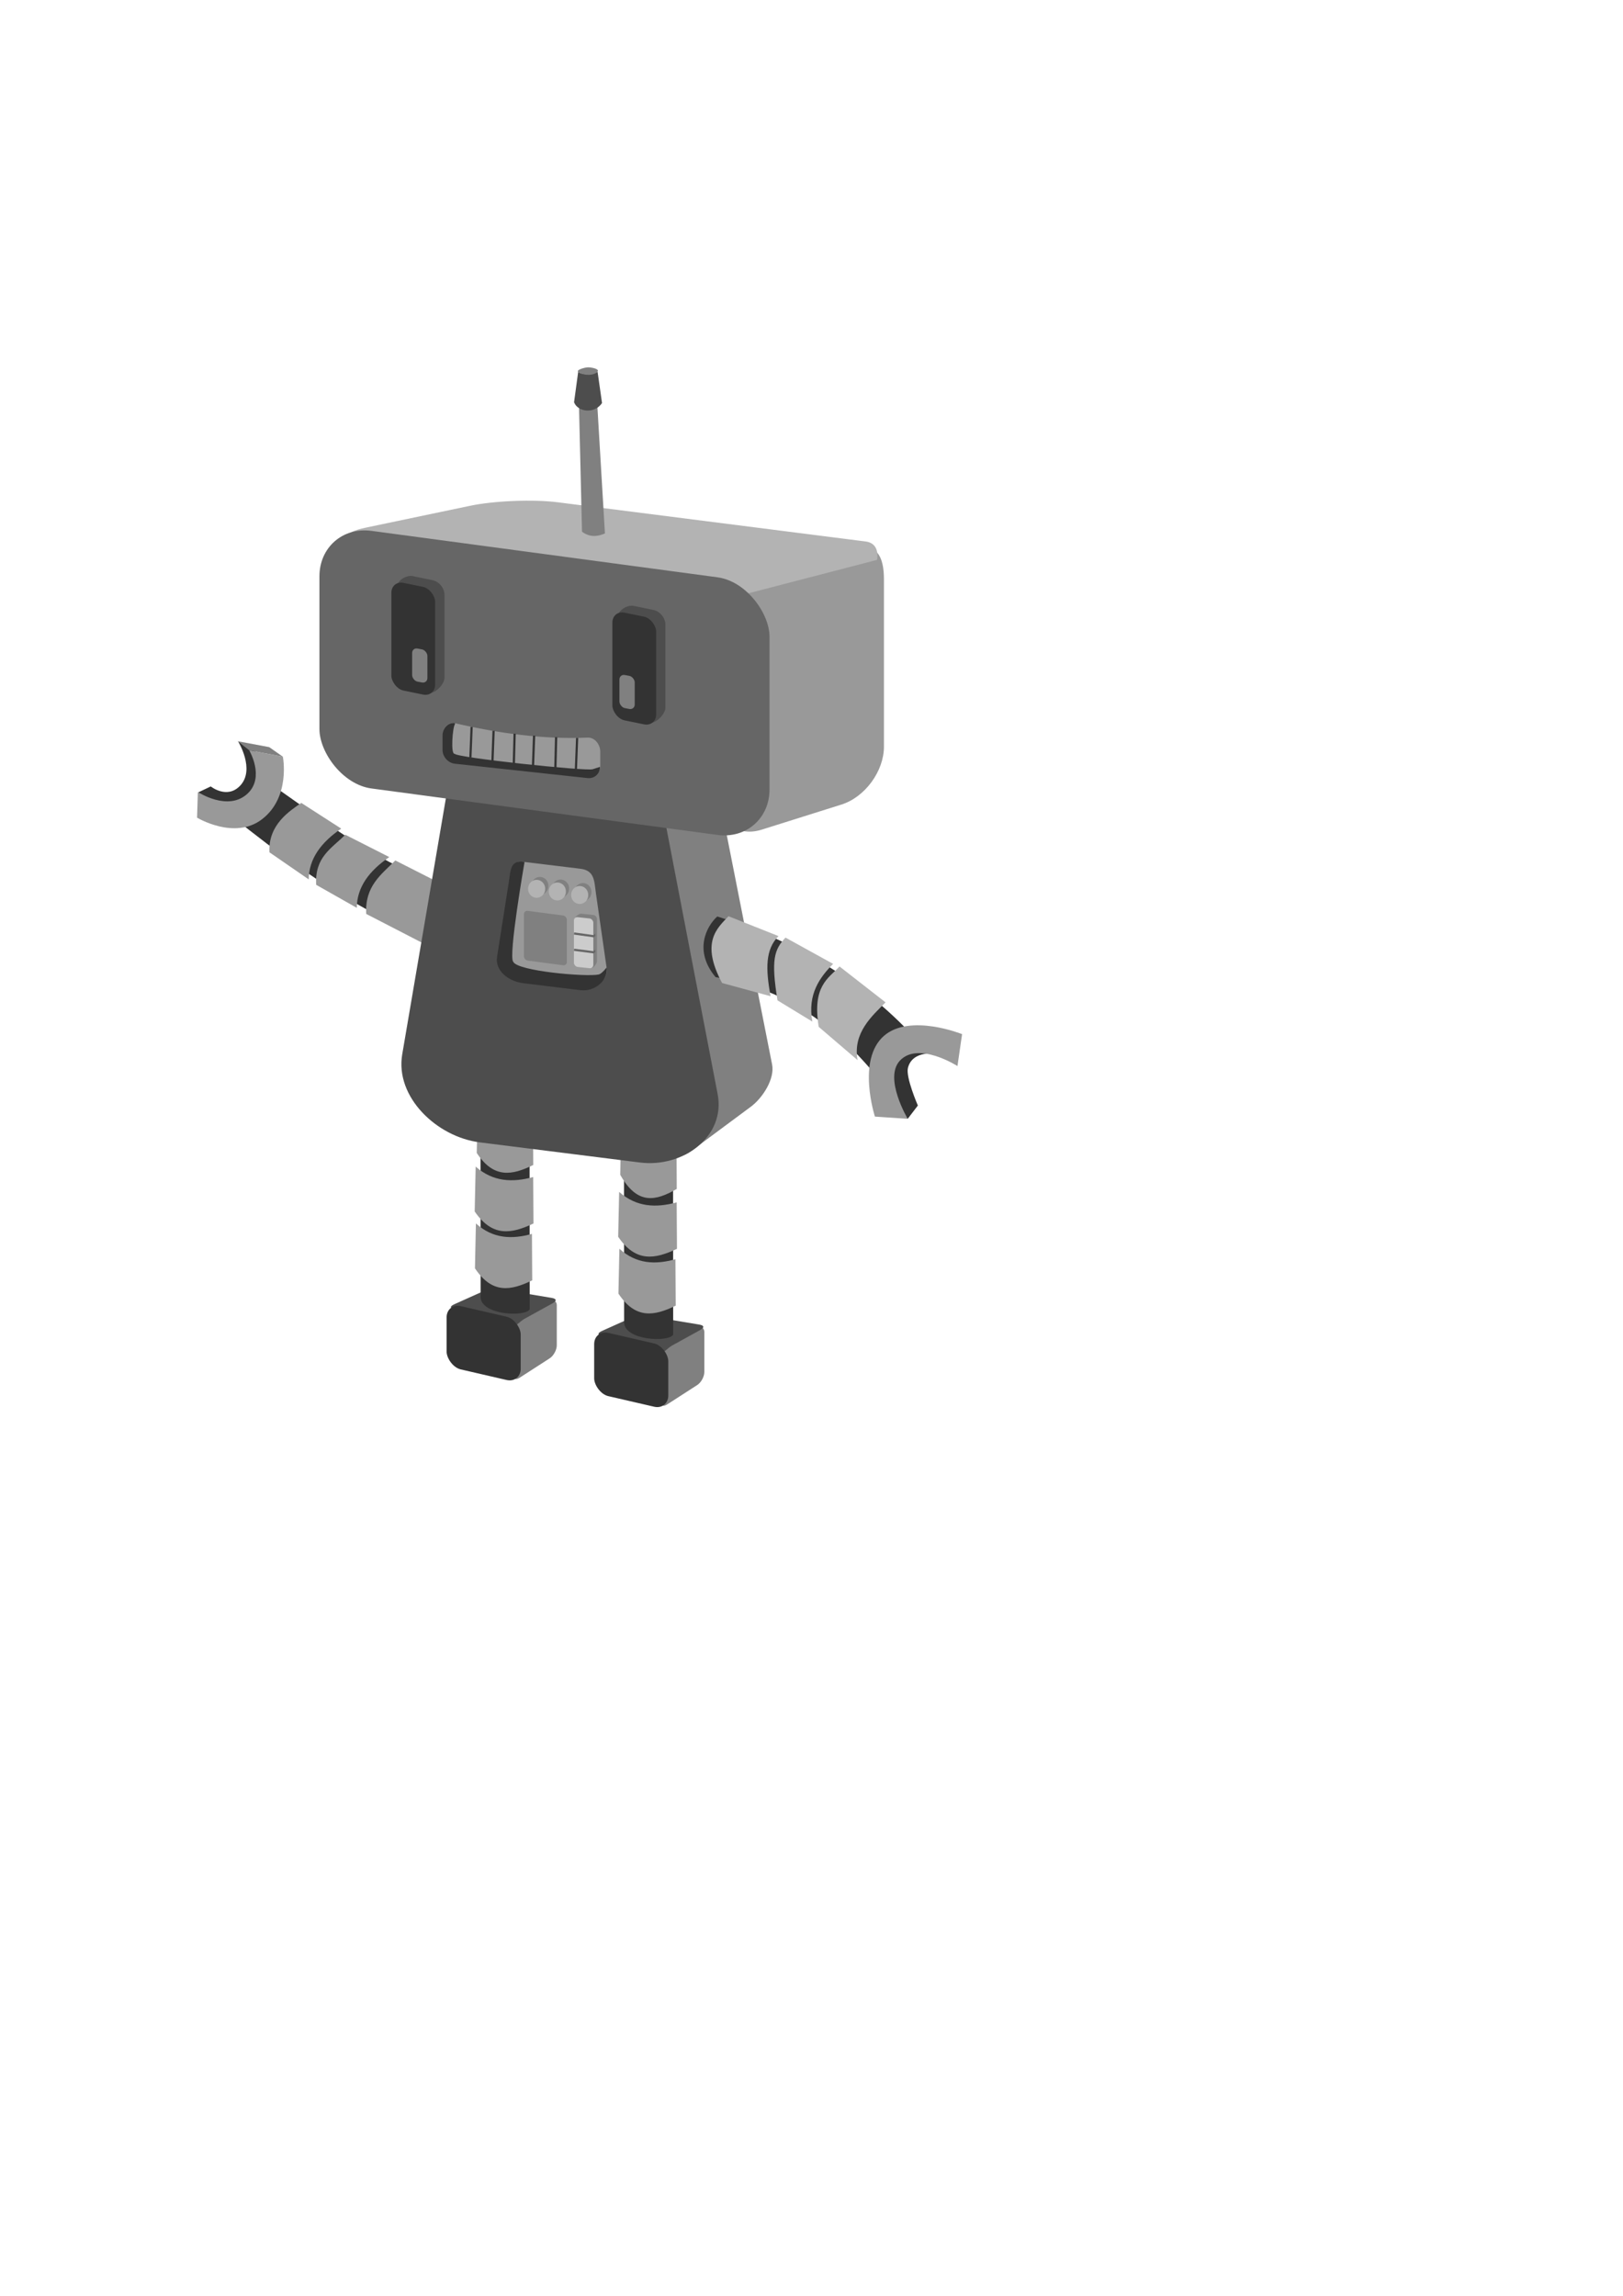 <?xml version="1.0" encoding="UTF-8" standalone="no"?>
<!-- Created with Inkscape (http://www.inkscape.org/) -->

<svg
   xmlns:dc="http://purl.org/dc/elements/1.1/"
   xmlns:cc="http://creativecommons.org/ns#"
   xmlns:rdf="http://www.w3.org/1999/02/22-rdf-syntax-ns#"
   xmlns:svg="http://www.w3.org/2000/svg"
   xmlns="http://www.w3.org/2000/svg"
   xmlns:sodipodi="http://sodipodi.sourceforge.net/DTD/sodipodi-0.dtd"
   xmlns:inkscape="http://www.inkscape.org/namespaces/inkscape"
   width="744.094"
   height="1052.362"
   id="svg4661"
   version="1.1"
   inkscape:version="0.48.2 r9819"
   sodipodi:docname="New document 27">
  <defs
     id="defs4663" />
  <sodipodi:namedview
     id="base"
     pagecolor="#ffffff"
     bordercolor="#666666"
     borderopacity="1.0"
     inkscape:pageopacity="0.0"
     inkscape:pageshadow="2"
     inkscape:zoom="0.35"
     inkscape:cx="375"
     inkscape:cy="520"
     inkscape:document-units="px"
     inkscape:current-layer="layer1"
     showgrid="false"
     inkscape:window-width="1366"
     inkscape:window-height="717"
     inkscape:window-x="-6"
     inkscape:window-y="-6"
     inkscape:window-maximized="1" />
  <g
     inkscape:label="Layer 1"
     inkscape:groupmode="layer"
     id="layer1">
    <path
       style="fill:#808080;fill-opacity:1;stroke:none"
       d="m 316.746,358.001 27.501,-20.404 c 5.393,-4.001 -20.462,-2.446 -19.16,4.141 l 28.895,146.212 c 1.302,6.588 -4.342,15.342 -9.735,19.344 l -27.501,20.404 c -5.393,4.001 -9.213,1.796 -9.735,-4.899 L 295.503,375.187 c -0.522,-6.695 15.851,-13.184 21.244,-17.186 z"
       id="rect4798"
       inkscape:connector-curvature="0"
       sodipodi:nodetypes="sssssssss"
       inkscape:export-filename="C:\Users\Meli\Desktop\robot.png"
       inkscape:export-xdpi="300"
       inkscape:export-ydpi="300" />
    <rect
       style="fill:#808080;fill-opacity:1;stroke:none"
       id="rect4821-9"
       width="24.424"
       height="26.116"
       x="360.003"
       y="815.017"
       ry="3.89"
       transform="matrix(0.84,-0.542,0,1,0,0)"
       inkscape:export-filename="C:\Users\Meli\Desktop\robot.png"
       inkscape:export-xdpi="300"
       inkscape:export-ydpi="300" />
    <rect
       style="fill:#808080;fill-opacity:1;stroke:none"
       id="rect4821"
       width="24.424"
       height="26.116"
       x="279.465"
       y="759.126"
       ry="3.89"
       transform="matrix(0.84,-0.542,0,1,0,0)"
       inkscape:export-filename="C:\Users\Meli\Desktop\robot.png"
       inkscape:export-xdpi="300"
       inkscape:export-ydpi="300" />
    <path
       style="fill:#4d4d4d;fill-opacity:1;stroke:none"
       d="m 297.243,603.284 23.289,3.872 c 2.477,0.412 2.515,1.39 0.237,2.645 l -12.647,6.968 c -2.278,1.255 -4.786,4.689 -7.202,3.905 l -24.604,-7.991 c -2.416,-0.785 -2.583,-1.591 -0.237,-2.645 l 12.46,-5.595 c 2.346,-1.053 6.228,-1.57 8.706,-1.158 z"
       id="rect5353-1"
       inkscape:connector-curvature="0"
       sodipodi:nodetypes="sssssssss"
       inkscape:export-filename="C:\Users\Meli\Desktop\robot.png"
       inkscape:export-xdpi="300"
       inkscape:export-ydpi="300" />
    <path
       style="fill:#4d4d4d;fill-opacity:1;stroke:none"
       d="m 229.559,591.044 23.289,3.872 c 2.477,0.412 2.515,1.39 0.237,2.645 l -12.647,6.968 c -2.278,1.255 -4.786,4.689 -7.202,3.905 l -24.604,-7.991 c -2.416,-0.785 -2.583,-1.591 -0.237,-2.645 l 12.46,-5.595 c 2.346,-1.053 6.228,-1.57 8.706,-1.158 z"
       id="rect5353"
       inkscape:connector-curvature="0"
       sodipodi:nodetypes="sssssssss"
       inkscape:export-filename="C:\Users\Meli\Desktop\robot.png"
       inkscape:export-xdpi="300"
       inkscape:export-ydpi="300" />
    <rect
       style="fill:#333333;fill-opacity:1;stroke:none"
       id="rect4801-0"
       width="34.884"
       height="28.999"
       x="279.681"
       y="546.541"
       ry="6.657"
       transform="matrix(0.974,0.225,0,1,0,0)"
       inkscape:export-filename="C:\Users\Meli\Desktop\robot.png"
       inkscape:export-xdpi="300"
       inkscape:export-ydpi="300" />
    <rect
       style="fill:#333333;fill-opacity:1;stroke:none"
       id="rect4801"
       width="34.884"
       height="28.999"
       x="210.22"
       y="549.913"
       ry="6.657"
       transform="matrix(0.974,0.225,0,1,0,0)"
       inkscape:export-filename="C:\Users\Meli\Desktop\robot.png"
       inkscape:export-xdpi="300"
       inkscape:export-ydpi="300" />
    <path
       style="fill:#333333;stroke:none"
       d="m 218.904,413.226 c -47.65,-19.222 -55.082,-25.963 -95.971,-54.709 l -17.44,14.983 c 47.618,38.484 70.73,48.536 116.904,69.805 z"
       id="path4871"
       inkscape:connector-curvature="0"
       sodipodi:nodetypes="ccccc"
       inkscape:export-filename="C:\Users\Meli\Desktop\robot.png"
       inkscape:export-xdpi="300"
       inkscape:export-ydpi="300" />
    <path
       style="fill:#999999;stroke:none"
       d="m 201.414,404.657 -20.171,-10.24 c -6.424,6.415 -14.053,11.759 -13.344,24.515 l 29.48,15.206 z"
       id="path4873"
       inkscape:connector-curvature="0"
       sodipodi:nodetypes="ccccc"
       inkscape:export-filename="C:\Users\Meli\Desktop\robot.png"
       inkscape:export-xdpi="300"
       inkscape:export-ydpi="300" />
    <path
       style="fill:#333333;fill-opacity:1;stroke:none"
       d="m 220.289,500.363 0.07,94.529 c 0.741,7.998 20.479,8.845 22.489,5.265 l -0.07,-98.678 z"
       id="path5297"
       inkscape:connector-curvature="0"
       sodipodi:nodetypes="ccccc"
       inkscape:export-filename="C:\Users\Meli\Desktop\robot.png"
       inkscape:export-xdpi="300"
       inkscape:export-ydpi="300" />
    <path
       style="fill:#999999;fill-opacity:1;stroke:none"
       d="m 219.006,507.926 c 7.638,7.023 16.275,7.376 25.352,4.783 l 0.126,21.297 c -9.61,4.721 -18.077,6.409 -25.908,-5.511 z"
       id="path5299"
       inkscape:connector-curvature="0"
       sodipodi:nodetypes="ccccc"
       inkscape:export-filename="C:\Users\Meli\Desktop\robot.png"
       inkscape:export-xdpi="300"
       inkscape:export-ydpi="300" />
    <path
       style="fill:#333333;fill-opacity:1;stroke:none"
       d="m 286.074,511.971 0.07,94.529 c 0.741,7.998 20.479,8.845 22.489,5.265 l -0.07,-98.678 z"
       id="path5297-8"
       inkscape:connector-curvature="0"
       sodipodi:nodetypes="ccccc"
       inkscape:export-filename="C:\Users\Meli\Desktop\robot.png"
       inkscape:export-xdpi="300"
       inkscape:export-ydpi="300" />
    <path
       style="fill:#999999;fill-opacity:1;stroke:none"
       d="m 284.791,514.306 c 7.638,8.262 16.275,8.677 25.352,5.627 l 0.126,25.052 c -9.61,5.554 -18.077,7.539 -25.908,-6.483 z"
       id="path5299-5"
       inkscape:connector-curvature="0"
       sodipodi:nodetypes="ccccc"
       inkscape:export-filename="C:\Users\Meli\Desktop\robot.png"
       inkscape:export-xdpi="300"
       inkscape:export-ydpi="300" />
    <path
       style="fill:#4d4d4d;fill-opacity:1;stroke:none"
       d="m 219.996,326.063 73.423,9.232 c 19.716,2.479 6.044,12.727 9.8,32.24 l 25.788,133.947 c 3.757,19.513 -15.872,33.873 -35.589,31.394 l -73.423,-9.232 c -19.716,-2.479 -38.929,-20.755 -35.589,-40.344 l 21.962,-128.797 c 3.34,-19.589 -6.09,-30.919 13.627,-28.44 z"
       id="rect4795"
       inkscape:connector-curvature="0"
       sodipodi:nodetypes="sssssssss"
       inkscape:export-filename="C:\Users\Meli\Desktop\robot.png"
       inkscape:export-xdpi="300"
       inkscape:export-ydpi="300" />
    <path
       style="fill:#999999;fill-opacity:1;stroke:none"
       d="m 283.864,546.355 c 7.944,7.023 16.928,7.376 26.37,4.783 l 0.131,21.297 c -9.996,4.721 -18.803,6.409 -26.948,-5.511 z"
       id="path5299-8-0"
       inkscape:connector-curvature="0"
       sodipodi:nodetypes="ccccc"
       inkscape:export-filename="C:\Users\Meli\Desktop\robot.png"
       inkscape:export-xdpi="300"
       inkscape:export-ydpi="300" />
    <path
       style="fill:#999999;fill-opacity:1;stroke:none"
       d="m 349.243,262.813 31.53,-8.587 c 10.93,-2.977 24.491,-9.902 24.491,11.399 l 0,76.587 c 0,11.328 -8.699,23.186 -19.504,26.588 l -36.517,11.496 c -10.805,3.402 -19.504,-2.98 -19.504,-14.308 l 0,-76.587 c 0,-11.328 8.574,-23.611 19.504,-26.588 z"
       id="rect4867"
       inkscape:connector-curvature="0"
       sodipodi:nodetypes="sssssssss"
       inkscape:export-filename="C:\Users\Meli\Desktop\robot.png"
       inkscape:export-xdpi="300"
       inkscape:export-ydpi="300" />
    <path
       style="fill:#b3b3b3;fill-opacity:1;stroke:none"
       d="m 255.747,230.241 141.078,17.958 c 7.007,0.892 5.258,8.44 5.258,8.44 l -57.595,14.97 c -19.928,5.18 -24.073,-3.605 -35.31,-5.035 L 168.099,248.615 c -11.237,-1.43 -11.358,-4.453 -0.271,-6.777 l 47.622,-9.984 c 11.087,-2.324 29.059,-3.044 40.297,-1.614 z"
       id="rect4865"
       inkscape:connector-curvature="0"
       sodipodi:nodetypes="sscssssss"
       inkscape:export-filename="C:\Users\Meli\Desktop\robot.png"
       inkscape:export-xdpi="300"
       inkscape:export-ydpi="300" />
    <rect
       style="fill:#666666;fill-opacity:1;stroke:none"
       id="rect4787"
       width="208.228"
       height="118.085"
       x="147.78"
       y="220.481"
       ry="24.082"
       transform="matrix(0.991,0.133,0,1,0,0)"
       inkscape:export-filename="C:\Users\Meli\Desktop\robot.png"
       inkscape:export-xdpi="300"
       inkscape:export-ydpi="300" />
    <path
       style="fill:#999999;stroke:none"
       d="m 178.474,392.865 -20.171,-10.24 c -6.424,6.415 -14.053,10.208 -13.344,22.963 l 18.619,10.551 c 0.055,-9.543 5.75,-17.036 14.895,-23.274 z"
       id="path4873-7"
       inkscape:connector-curvature="0"
       sodipodi:nodetypes="ccccc"
       inkscape:export-filename="C:\Users\Meli\Desktop\robot.png"
       inkscape:export-xdpi="300"
       inkscape:export-ydpi="300" />
    <path
       style="fill:#999999;stroke:none"
       d="m 156.441,379.832 -18.309,-11.792 c -5.183,3.622 -15.294,9.898 -14.585,22.653 l 17.998,12.413 c 0.055,-9.543 5.75,-17.036 14.895,-23.274 z"
       id="path4873-7-4"
       inkscape:connector-curvature="0"
       sodipodi:nodetypes="ccccc"
       inkscape:export-filename="C:\Users\Meli\Desktop\robot.png"
       inkscape:export-xdpi="300"
       inkscape:export-ydpi="300" />
    <path
       style="fill:#999999;fill-opacity:1;stroke:none"
       d="m 240.436,395.101 25.613,3.113 c 6.688,0.813 6.36,5.678 7.194,11.487 l 4.878,33.999 c 0.834,5.81 -5.384,9.884 -12.072,9.071 l -25.613,-3.113 c -6.688,-0.813 -13.01,-6.243 -12.072,-12.006 l 5.366,-32.953 c 0.938,-5.763 0.018,-10.412 6.706,-9.599 z"
       id="rect4931"
       inkscape:connector-curvature="0"
       sodipodi:nodetypes="sssssssss"
       inkscape:export-filename="C:\Users\Meli\Desktop\robot.png"
       inkscape:export-xdpi="300"
       inkscape:export-ydpi="300" />
    <path
       style="fill:#333333;stroke:none"
       d="m 240.486,395.107 c 0,0 -7.535,43.303 -5.186,45.759 1.903,4.26 33.295,7.032 39.219,5.826 1.551,-0.46 3.61,-3.246 3.61,-3.246 0.834,5.81 -5.311,11.252 -11.998,10.435 l -26.099,-3.187 c -7.227,-0.882 -13.118,-5.887 -12.145,-12.079 l 5.366,-34.17 c 0.906,-5.768 0.655,-10.423 7.234,-9.338 z"
       id="rect4931-3"
       inkscape:connector-curvature="0"
       sodipodi:nodetypes="ccccssssc"
       inkscape:export-filename="C:\Users\Meli\Desktop\robot.png"
       inkscape:export-xdpi="300"
       inkscape:export-ydpi="300" />
    <path
       style="fill:#4d4d4d;fill-opacity:1;stroke:none"
       d="m 189.272,264.086 8.971,1.84 c 3.069,0.63 5.54,3.659 5.54,6.792 l 0,38.046 c 0,3.133 -5.15,8.158 -7.854,6.576 l -6.657,-3.897 c -2.704,-1.583 -5.389,-3.662 -5.54,-6.792 l -1.799,-37.275 c -0.151,-3.13 4.27,-5.92 7.34,-5.29 z"
       id="rect4953-6"
       inkscape:connector-curvature="0"
       sodipodi:nodetypes="sssssssss"
       inkscape:export-filename="C:\Users\Meli\Desktop\robot.png"
       inkscape:export-xdpi="300"
       inkscape:export-ydpi="300" />
    <rect
       style="fill:#333333;fill-opacity:1;stroke:none"
       id="rect4953"
       width="20.469"
       height="49.357"
       x="183.096"
       y="229.242"
       ry="5.656"
       transform="matrix(0.98,0.201,0,1,0,0)"
       inkscape:export-filename="C:\Users\Meli\Desktop\robot.png"
       inkscape:export-xdpi="300"
       inkscape:export-ydpi="300" />
    <path
       style="fill:#4d4d4d;fill-opacity:1;stroke:none"
       d="m 290.556,277.733 8.971,1.84 c 3.069,0.63 5.54,3.659 5.54,6.792 l 0,38.046 c 0,3.133 -5.15,8.158 -7.854,6.576 l -6.657,-3.897 c -2.704,-1.583 -5.389,-3.662 -5.54,-6.792 l -1.799,-37.275 c -0.151,-3.13 4.27,-5.92 7.34,-5.29 z"
       id="rect4953-6-5"
       inkscape:connector-curvature="0"
       sodipodi:nodetypes="sssssssss"
       inkscape:export-filename="C:\Users\Meli\Desktop\robot.png"
       inkscape:export-xdpi="300"
       inkscape:export-ydpi="300" />
    <rect
       style="fill:#333333;fill-opacity:1;stroke:none"
       id="rect4953-2"
       width="20.469"
       height="49.357"
       x="286.489"
       y="222.113"
       ry="5.656"
       transform="matrix(0.98,0.201,0,1,0,0)"
       inkscape:export-filename="C:\Users\Meli\Desktop\robot.png"
       inkscape:export-xdpi="300"
       inkscape:export-ydpi="300" />
    <path
       style="fill:#808080;stroke:none"
       d="m 266.836,243.734 -1.556,-64.591 c 2.424,0.899 4.745,2.106 8.171,0 l 3.891,65.37 c -3.502,1.56 -7.004,1.8 -10.506,-0.778 z"
       id="path4995"
       inkscape:connector-curvature="0"
       sodipodi:nodetypes="ccccc"
       inkscape:export-filename="C:\Users\Meli\Desktop\robot.png"
       inkscape:export-xdpi="300"
       inkscape:export-ydpi="300" />
    <rect
       style="fill:#808080;fill-opacity:1;stroke:none"
       id="rect4997"
       width="7.126"
       height="15.175"
       x="192.212"
       y="261.257"
       ry="2.516"
       transform="matrix(0.983,0.185,0,1,0,0)"
       inkscape:export-filename="C:\Users\Meli\Desktop\robot.png"
       inkscape:export-xdpi="300"
       inkscape:export-ydpi="300" />
    <rect
       style="fill:#808080;fill-opacity:1;stroke:none"
       id="rect4997-1"
       width="7.126"
       height="15.175"
       x="288.907"
       y="255.5"
       ry="2.516"
       transform="matrix(0.983,0.185,0,1,0,0)"
       inkscape:export-filename="C:\Users\Meli\Desktop\robot.png"
       inkscape:export-xdpi="300"
       inkscape:export-ydpi="300" />
    <path
       style="fill:#4d4d4d;stroke:none"
       d="m 263.187,184.387 c 1.735,4.541 9.37,5.455 12.825,0.366 l -2.041,-14.332 c -3.551,2.093 -9.547,0.827 -8.824,-0.49 z"
       id="path5036"
       inkscape:connector-curvature="0"
       sodipodi:nodetypes="ccccc"
       inkscape:export-filename="C:\Users\Meli\Desktop\robot.png"
       inkscape:export-xdpi="300"
       inkscape:export-ydpi="300" />
    <path
       style="fill:#808080;stroke:none"
       d="m 269.623,168.38 c -1.638,0.022 -5.887,1.264 -4.396,2.198 2.81,1.76 7.068,1.611 8.696,-0.191 1.138,-1.259 -2.719,-2.028 -4.3,-2.007 z"
       id="path5038"
       inkscape:connector-curvature="0"
       sodipodi:nodetypes="assa"
       inkscape:export-filename="C:\Users\Meli\Desktop\robot.png"
       inkscape:export-xdpi="300"
       inkscape:export-ydpi="300" />
    <rect
       style="fill:#808080;fill-opacity:1;stroke:none"
       id="rect5040"
       width="19.84"
       height="22.803"
       x="242.146"
       y="385.814"
       ry="1.717"
       transform="matrix(0.992,0.13,0,1,0,0)"
       inkscape:export-filename="C:\Users\Meli\Desktop\robot.png"
       inkscape:export-xdpi="300"
       inkscape:export-ydpi="300" />
    <path
       sodipodi:type="arc"
       style="fill:#808080;fill-opacity:1;stroke:none"
       id="path5042"
       sodipodi:cx="180.69101"
       sodipodi:cy="323.39996"
       sodipodi:rx="3.9075608"
       sodipodi:ry="4.0423045"
       d="m 184.599,323.4 a 3.908,4.042 0 1 1 -7.815,0 3.908,4.042 0 1 1 7.815,0 z"
       transform="translate(66.819,82.673)"
       inkscape:export-filename="C:\Users\Meli\Desktop\robot.png"
       inkscape:export-xdpi="300"
       inkscape:export-ydpi="300" />
    <path
       transform="translate(65.337,84.021)"
       sodipodi:type="arc"
       style="fill:#b3b3b3;fill-opacity:1;stroke:none"
       id="path5042-0"
       sodipodi:cx="180.69101"
       sodipodi:cy="323.39996"
       sodipodi:rx="3.9075608"
       sodipodi:ry="4.0423045"
       d="m 184.599,323.4 a 3.908,4.042 0 1 1 -7.815,0 3.908,4.042 0 1 1 7.815,0 z"
       inkscape:export-filename="C:\Users\Meli\Desktop\robot.png"
       inkscape:export-xdpi="300"
       inkscape:export-ydpi="300" />
    <path
       sodipodi:type="arc"
       style="fill:#808080;fill-opacity:1;stroke:none"
       id="path5042-3"
       sodipodi:cx="180.69101"
       sodipodi:cy="323.39996"
       sodipodi:rx="3.9075608"
       sodipodi:ry="4.0423045"
       d="m 184.599,323.4 a 3.908,4.042 0 1 1 -7.815,0 3.908,4.042 0 1 1 7.815,0 z"
       transform="translate(76.318,83.886)"
       inkscape:export-filename="C:\Users\Meli\Desktop\robot.png"
       inkscape:export-xdpi="300"
       inkscape:export-ydpi="300" />
    <path
       transform="translate(74.836,85.234)"
       sodipodi:type="arc"
       style="fill:#b3b3b3;fill-opacity:1;stroke:none"
       id="path5042-0-1"
       sodipodi:cx="180.69101"
       sodipodi:cy="323.39996"
       sodipodi:rx="3.9075608"
       sodipodi:ry="4.0423045"
       d="m 184.599,323.4 a 3.908,4.042 0 1 1 -7.815,0 3.908,4.042 0 1 1 7.815,0 z"
       inkscape:export-filename="C:\Users\Meli\Desktop\robot.png"
       inkscape:export-xdpi="300"
       inkscape:export-ydpi="300" />
    <path
       sodipodi:type="arc"
       style="fill:#808080;fill-opacity:1;stroke:none"
       id="path5042-5"
       sodipodi:cx="180.69101"
       sodipodi:cy="323.39996"
       sodipodi:rx="3.9075608"
       sodipodi:ry="4.0423045"
       d="m 184.599,323.4 a 3.908,4.042 0 1 1 -7.815,0 3.908,4.042 0 1 1 7.815,0 z"
       transform="translate(86.559,85.503)"
       inkscape:export-filename="C:\Users\Meli\Desktop\robot.png"
       inkscape:export-xdpi="300"
       inkscape:export-ydpi="300" />
    <path
       transform="translate(85.077,86.85)"
       sodipodi:type="arc"
       style="fill:#b3b3b3;fill-opacity:1;stroke:none"
       id="path5042-0-5"
       sodipodi:cx="180.69101"
       sodipodi:cy="323.39996"
       sodipodi:rx="3.9075608"
       sodipodi:ry="4.0423045"
       d="m 184.599,323.4 a 3.908,4.042 0 1 1 -7.815,0 3.908,4.042 0 1 1 7.815,0 z"
       inkscape:export-filename="C:\Users\Meli\Desktop\robot.png"
       inkscape:export-xdpi="300"
       inkscape:export-ydpi="300" />
    <path
       style="fill:#808080;fill-opacity:1;stroke:none"
       d="m 266.514,418.82 5.479,0.59 c 0.946,0.102 1.707,0.949 1.707,1.901 l 0,19.369 c 0,0.951 -1.782,3.372 -2.649,2.983 l -4.537,-2.04 c -0.867,-0.39 -1.652,-0.951 -1.707,-1.901 l -1.087,-18.717 c -0.055,-0.949 1.848,-2.287 2.794,-2.185 z"
       id="rect5040-2"
       inkscape:connector-curvature="0"
       sodipodi:nodetypes="sssssssss"
       inkscape:export-filename="C:\Users\Meli\Desktop\robot.png"
       inkscape:export-xdpi="300"
       inkscape:export-ydpi="300" />
    <rect
       style="fill:#cccccc;fill-opacity:1;stroke:none"
       id="rect5040-2-2"
       width="8.944"
       height="22.803"
       x="264.711"
       y="391.914"
       ry="1.717"
       transform="matrix(0.994,0.107,0,1,0,0)"
       inkscape:export-filename="C:\Users\Meli\Desktop\robot.png"
       inkscape:export-xdpi="300"
       inkscape:export-ydpi="300" />
    <path
       style="fill:none;stroke:#666666;stroke-width:1px;stroke-linecap:butt;stroke-linejoin:miter;stroke-opacity:1"
       d="m 263.19,427.898 9.023,1.257"
       id="path5128"
       inkscape:connector-curvature="0"
       sodipodi:nodetypes="cc"
       inkscape:export-filename="C:\Users\Meli\Desktop\robot.png"
       inkscape:export-xdpi="300"
       inkscape:export-ydpi="300" />
    <path
       style="fill:none;stroke:#666666;stroke-width:1px;stroke-linecap:butt;stroke-linejoin:miter;stroke-opacity:1"
       d="m 263.19,435.363 9.03,1.161"
       id="path5130"
       inkscape:connector-curvature="0"
       sodipodi:nodetypes="cc"
       inkscape:export-filename="C:\Users\Meli\Desktop\robot.png"
       inkscape:export-xdpi="300"
       inkscape:export-ydpi="300" />
    <rect
       style="fill:#666666;fill-opacity:1;stroke:none"
       id="rect5135"
       width="1.103"
       height="1.089"
       x="340.46"
       y="633.305"
       ry="0"
       transform="matrix(0.799,-0.601,0,1,0,0)"
       inkscape:export-filename="C:\Users\Meli\Desktop\robot.png"
       inkscape:export-xdpi="300"
       inkscape:export-ydpi="300" />
    <rect
       style="fill:#666666;fill-opacity:1;stroke:none"
       id="rect5135-1"
       width="1.103"
       height="1.089"
       x="340.502"
       y="640.654"
       ry="0"
       transform="matrix(0.799,-0.601,0,1,0,0)"
       inkscape:export-filename="C:\Users\Meli\Desktop\robot.png"
       inkscape:export-xdpi="300"
       inkscape:export-ydpi="300" />
    <path
       style="fill:#999999;fill-opacity:1;stroke:none"
       d="m 208.729,331.535 c 20.25,4.669 40.499,7.445 60.749,6.571 3.182,-0.137 5.716,3.182 5.716,6.367 l 0,6.633 c 0,3.185 -2.549,5.473 -5.716,5.131 l -60.749,-6.571 c -3.166,-0.343 -5.716,-3.182 -5.716,-6.367 l 0,-6.633 c 0,-3.185 2.612,-5.846 5.716,-5.131 z"
       id="rect5155"
       inkscape:connector-curvature="0"
       sodipodi:nodetypes="sssssssss"
       inkscape:export-filename="C:\Users\Meli\Desktop\robot.png"
       inkscape:export-xdpi="300"
       inkscape:export-ydpi="300" />
    <path
       style="fill:#333333;fill-opacity:1;stroke:none"
       d="m 208.606,331.956 c -1.094,1.094 -2.105,14.114 -0.141,13.545 0.365,1.76 60.199,8.07 63.233,7.103 l 3.373,-1.075 c 0,3.185 -2.549,5.473 -5.716,5.131 l -60.749,-6.571 c -3.166,-0.343 -5.716,-3.182 -5.716,-6.367 l 0,-6.633 c 0,-3.185 2.433,-5.994 5.6,-5.652 z"
       id="rect5155-7"
       inkscape:connector-curvature="0"
       sodipodi:nodetypes="ccscsssscc"
       inkscape:export-filename="C:\Users\Meli\Desktop\robot.png"
       inkscape:export-xdpi="300"
       inkscape:export-ydpi="300" />
    <path
       style="fill:none;stroke:#333333;stroke-width:1px;stroke-linecap:butt;stroke-linejoin:miter;stroke-opacity:1"
       d="m 215.659,347.261 0.563,-14.069"
       id="path5176"
       inkscape:connector-curvature="0"
       sodipodi:nodetypes="cc"
       inkscape:export-filename="C:\Users\Meli\Desktop\robot.png"
       inkscape:export-xdpi="300"
       inkscape:export-ydpi="300" />
    <path
       style="fill:none;stroke:#333333;stroke-width:1.019px;stroke-linecap:butt;stroke-linejoin:miter;stroke-opacity:1"
       d="M 225.749,349.56 226.293,334.991"
       id="path5176-4"
       inkscape:connector-curvature="0"
       sodipodi:nodetypes="cc"
       inkscape:export-filename="C:\Users\Meli\Desktop\robot.png"
       inkscape:export-xdpi="300"
       inkscape:export-ydpi="300" />
    <path
       style="fill:none;stroke:#333333;stroke-width:1.026px;stroke-linecap:butt;stroke-linejoin:miter;stroke-opacity:1"
       d="m 235.551,351.021 0.385,-14.709"
       id="path5176-8"
       inkscape:connector-curvature="0"
       sodipodi:nodetypes="cc"
       inkscape:export-filename="C:\Users\Meli\Desktop\robot.png"
       inkscape:export-xdpi="300"
       inkscape:export-ydpi="300" />
    <path
       style="fill:none;stroke:#333333;stroke-width:1.026px;stroke-linecap:butt;stroke-linejoin:miter;stroke-opacity:1"
       d="m 244.336,351.922 0.537,-14.709"
       id="path5176-2"
       inkscape:connector-curvature="0"
       sodipodi:nodetypes="cc"
       inkscape:export-filename="C:\Users\Meli\Desktop\robot.png"
       inkscape:export-xdpi="300"
       inkscape:export-ydpi="300" />
    <path
       style="fill:none;stroke:#333333;stroke-width:1.031px;stroke-linecap:butt;stroke-linejoin:miter;stroke-opacity:1"
       d="m 254.588,353.383 0.38,-15.497"
       id="path5176-3"
       inkscape:connector-curvature="0"
       sodipodi:nodetypes="cc"
       inkscape:export-filename="C:\Users\Meli\Desktop\robot.png"
       inkscape:export-xdpi="300"
       inkscape:export-ydpi="300" />
    <path
       style="fill:none;stroke:#333333;stroke-width:1px;stroke-linecap:butt;stroke-linejoin:miter;stroke-opacity:1"
       d="m 264.034,352.611 0.563,-14.373"
       id="path5176-6"
       inkscape:connector-curvature="0"
       sodipodi:nodetypes="cc"
       inkscape:export-filename="C:\Users\Meli\Desktop\robot.png"
       inkscape:export-xdpi="300"
       inkscape:export-ydpi="300" />
    <path
       style="fill:#333333;stroke:none"
       d="m 328.843,420.098 c 42.174,13.292 71.832,34.094 93.985,59.398 -12.451,2.275 -19.344,8.023 -15.789,20.301 -19.641,-25.637 -43.357,-46.179 -78.947,-51.88 -10.125,-12.024 -4.271,-23.297 0.752,-27.82 z"
       id="path5225"
       inkscape:connector-curvature="0"
       sodipodi:nodetypes="ccccc"
       inkscape:export-filename="C:\Users\Meli\Desktop\robot.png"
       inkscape:export-xdpi="300"
       inkscape:export-ydpi="300" />
    <path
       style="fill:#b3b3b3;stroke:none"
       d="m 331.056,450.599 c -10.042,-18.737 -2.203,-25.156 2.928,-30.616 l 22.935,9.1 c -6.08,6.143 -5.929,14.987 -3.638,27.57 z"
       id="path5229"
       inkscape:connector-curvature="0"
       sodipodi:nodetypes="ccccc"
       inkscape:export-filename="C:\Users\Meli\Desktop\robot.png"
       inkscape:export-xdpi="300"
       inkscape:export-ydpi="300" />
    <path
       style="fill:#b3b3b3;stroke:none"
       d="m 356.46,458.56 c -3.056,-18.737 -1.468,-23.318 3.663,-28.778 l 21.832,12.042 c -6.08,6.143 -11.812,13.884 -9.52,26.467 z"
       id="path5229-3"
       inkscape:connector-curvature="0"
       sodipodi:nodetypes="ccccc"
       inkscape:export-filename="C:\Users\Meli\Desktop\robot.png"
       inkscape:export-xdpi="300"
       inkscape:export-ydpi="300" />
    <path
       style="fill:#b3b3b3;stroke:none"
       d="m 375.353,470.692 c -3.056,-18.737 4.414,-22.215 9.546,-27.675 l 21.096,16.453 c -6.08,6.143 -15.121,13.884 -12.829,26.467 z"
       id="path5229-3-0"
       inkscape:connector-curvature="0"
       sodipodi:nodetypes="ccccc"
       inkscape:export-filename="C:\Users\Meli\Desktop\robot.png"
       inkscape:export-xdpi="300"
       inkscape:export-ydpi="300" />
    <path
       style="fill:#333333;stroke:none"
       d="m 90.951,363.184 5.659,-2.698 c 0,0 7.459,5.982 13.458,-0.311 7.102,-7.45 -0.935,-20.376 -0.935,-20.376 l 16.878,9.92 -7.705,18.547 -16.105,6.506 -7.909,-4.815 z"
       id="path5271"
       inkscape:connector-curvature="0"
       sodipodi:nodetypes="ccscccccc"
       inkscape:export-filename="C:\Users\Meli\Desktop\robot.png"
       inkscape:export-xdpi="300"
       inkscape:export-ydpi="300" />
    <path
       style="fill:#999999;stroke:none"
       d="m 90.713,363.033 -0.368,11.765 c 0,0 17.187,10.407 29.779,0.735 13.246,-10.174 9.559,-28.676 9.559,-28.676 L 114.242,343.915 c 0,0 7.319,12.311 -0.735,19.853 -8.979,8.408 -22.794,-0.735 -22.794,-0.735 z"
       id="path5267"
       inkscape:connector-curvature="0"
       sodipodi:nodetypes="ccsccsc"
       inkscape:export-filename="C:\Users\Meli\Desktop\robot.png"
       inkscape:export-xdpi="300"
       inkscape:export-ydpi="300" />
    <path
       style="fill:#808080;stroke:none"
       d="m 114.242,343.915 15.441,2.941 -6.261,-4.384 -14.39,-2.692 z"
       id="path5269"
       inkscape:connector-curvature="0"
       sodipodi:nodetypes="ccccc"
       inkscape:export-filename="C:\Users\Meli\Desktop\robot.png"
       inkscape:export-xdpi="300"
       inkscape:export-ydpi="300" />
    <path
       style="fill:#333333;stroke:none"
       d="m 435.143,485.302 -5.574,-2.261 c 0,0 -11.212,-1.955 -13.312,6.481 -1.074,4.313 4.555,17.237 4.555,17.237 l -4.653,6.077 c -13.371,-6.013 -7.672,-19.796 -8.638,-30.864 l 15.658,-7.519 8.2,4.302 z"
       id="path5271-3"
       inkscape:connector-curvature="0"
       sodipodi:nodetypes="ccscccccc"
       inkscape:export-filename="C:\Users\Meli\Desktop\robot.png"
       inkscape:export-xdpi="300"
       inkscape:export-ydpi="300" />
    <path
       style="fill:#999999;stroke:none"
       d="m 438.964,488.655 2.119,-14.623 c 0,0 -23.891,-9.649 -35.842,0.806 -12.571,10.997 -4.112,36.996 -4.112,36.996 l 15.029,1.004 c 0,0 -11.12,-18.64 -3.563,-26.681 8.425,-8.963 26.369,2.498 26.369,2.498 z"
       id="path5267-5"
       inkscape:connector-curvature="0"
       sodipodi:nodetypes="ccsccsc"
       inkscape:export-filename="C:\Users\Meli\Desktop\robot.png"
       inkscape:export-xdpi="300"
       inkscape:export-ydpi="300" />
    <path
       style="fill:#999999;fill-opacity:1;stroke:none"
       d="m 218.079,534.747 c 7.944,7.023 16.928,7.376 26.37,4.783 l 0.131,21.297 c -9.996,4.721 -18.803,6.409 -26.948,-5.511 z"
       id="path5299-8"
       inkscape:connector-curvature="0"
       sodipodi:nodetypes="ccccc"
       inkscape:export-filename="C:\Users\Meli\Desktop\robot.png"
       inkscape:export-xdpi="300"
       inkscape:export-ydpi="300" />
    <path
       style="fill:#999999;fill-opacity:1;stroke:none"
       d="m 218.188,560.804 c 7.74,7.023 16.492,7.376 25.691,4.783 l 0.128,21.297 c -9.739,4.721 -18.319,6.409 -26.255,-5.511 z"
       id="path5299-0"
       inkscape:connector-curvature="0"
       sodipodi:nodetypes="ccccc"
       inkscape:export-filename="C:\Users\Meli\Desktop\robot.png"
       inkscape:export-xdpi="300"
       inkscape:export-ydpi="300" />
    <path
       style="fill:#999999;fill-opacity:1;stroke:none"
       d="m 283.973,572.412 c 7.74,7.023 16.492,7.376 25.691,4.783 l 0.128,21.297 c -9.739,4.721 -18.319,6.409 -26.255,-5.511 z"
       id="path5299-0-7"
       inkscape:connector-curvature="0"
       sodipodi:nodetypes="ccccc"
       inkscape:export-filename="C:\Users\Meli\Desktop\robot.png"
       inkscape:export-xdpi="300"
       inkscape:export-ydpi="300" />
  </g>
</svg>
